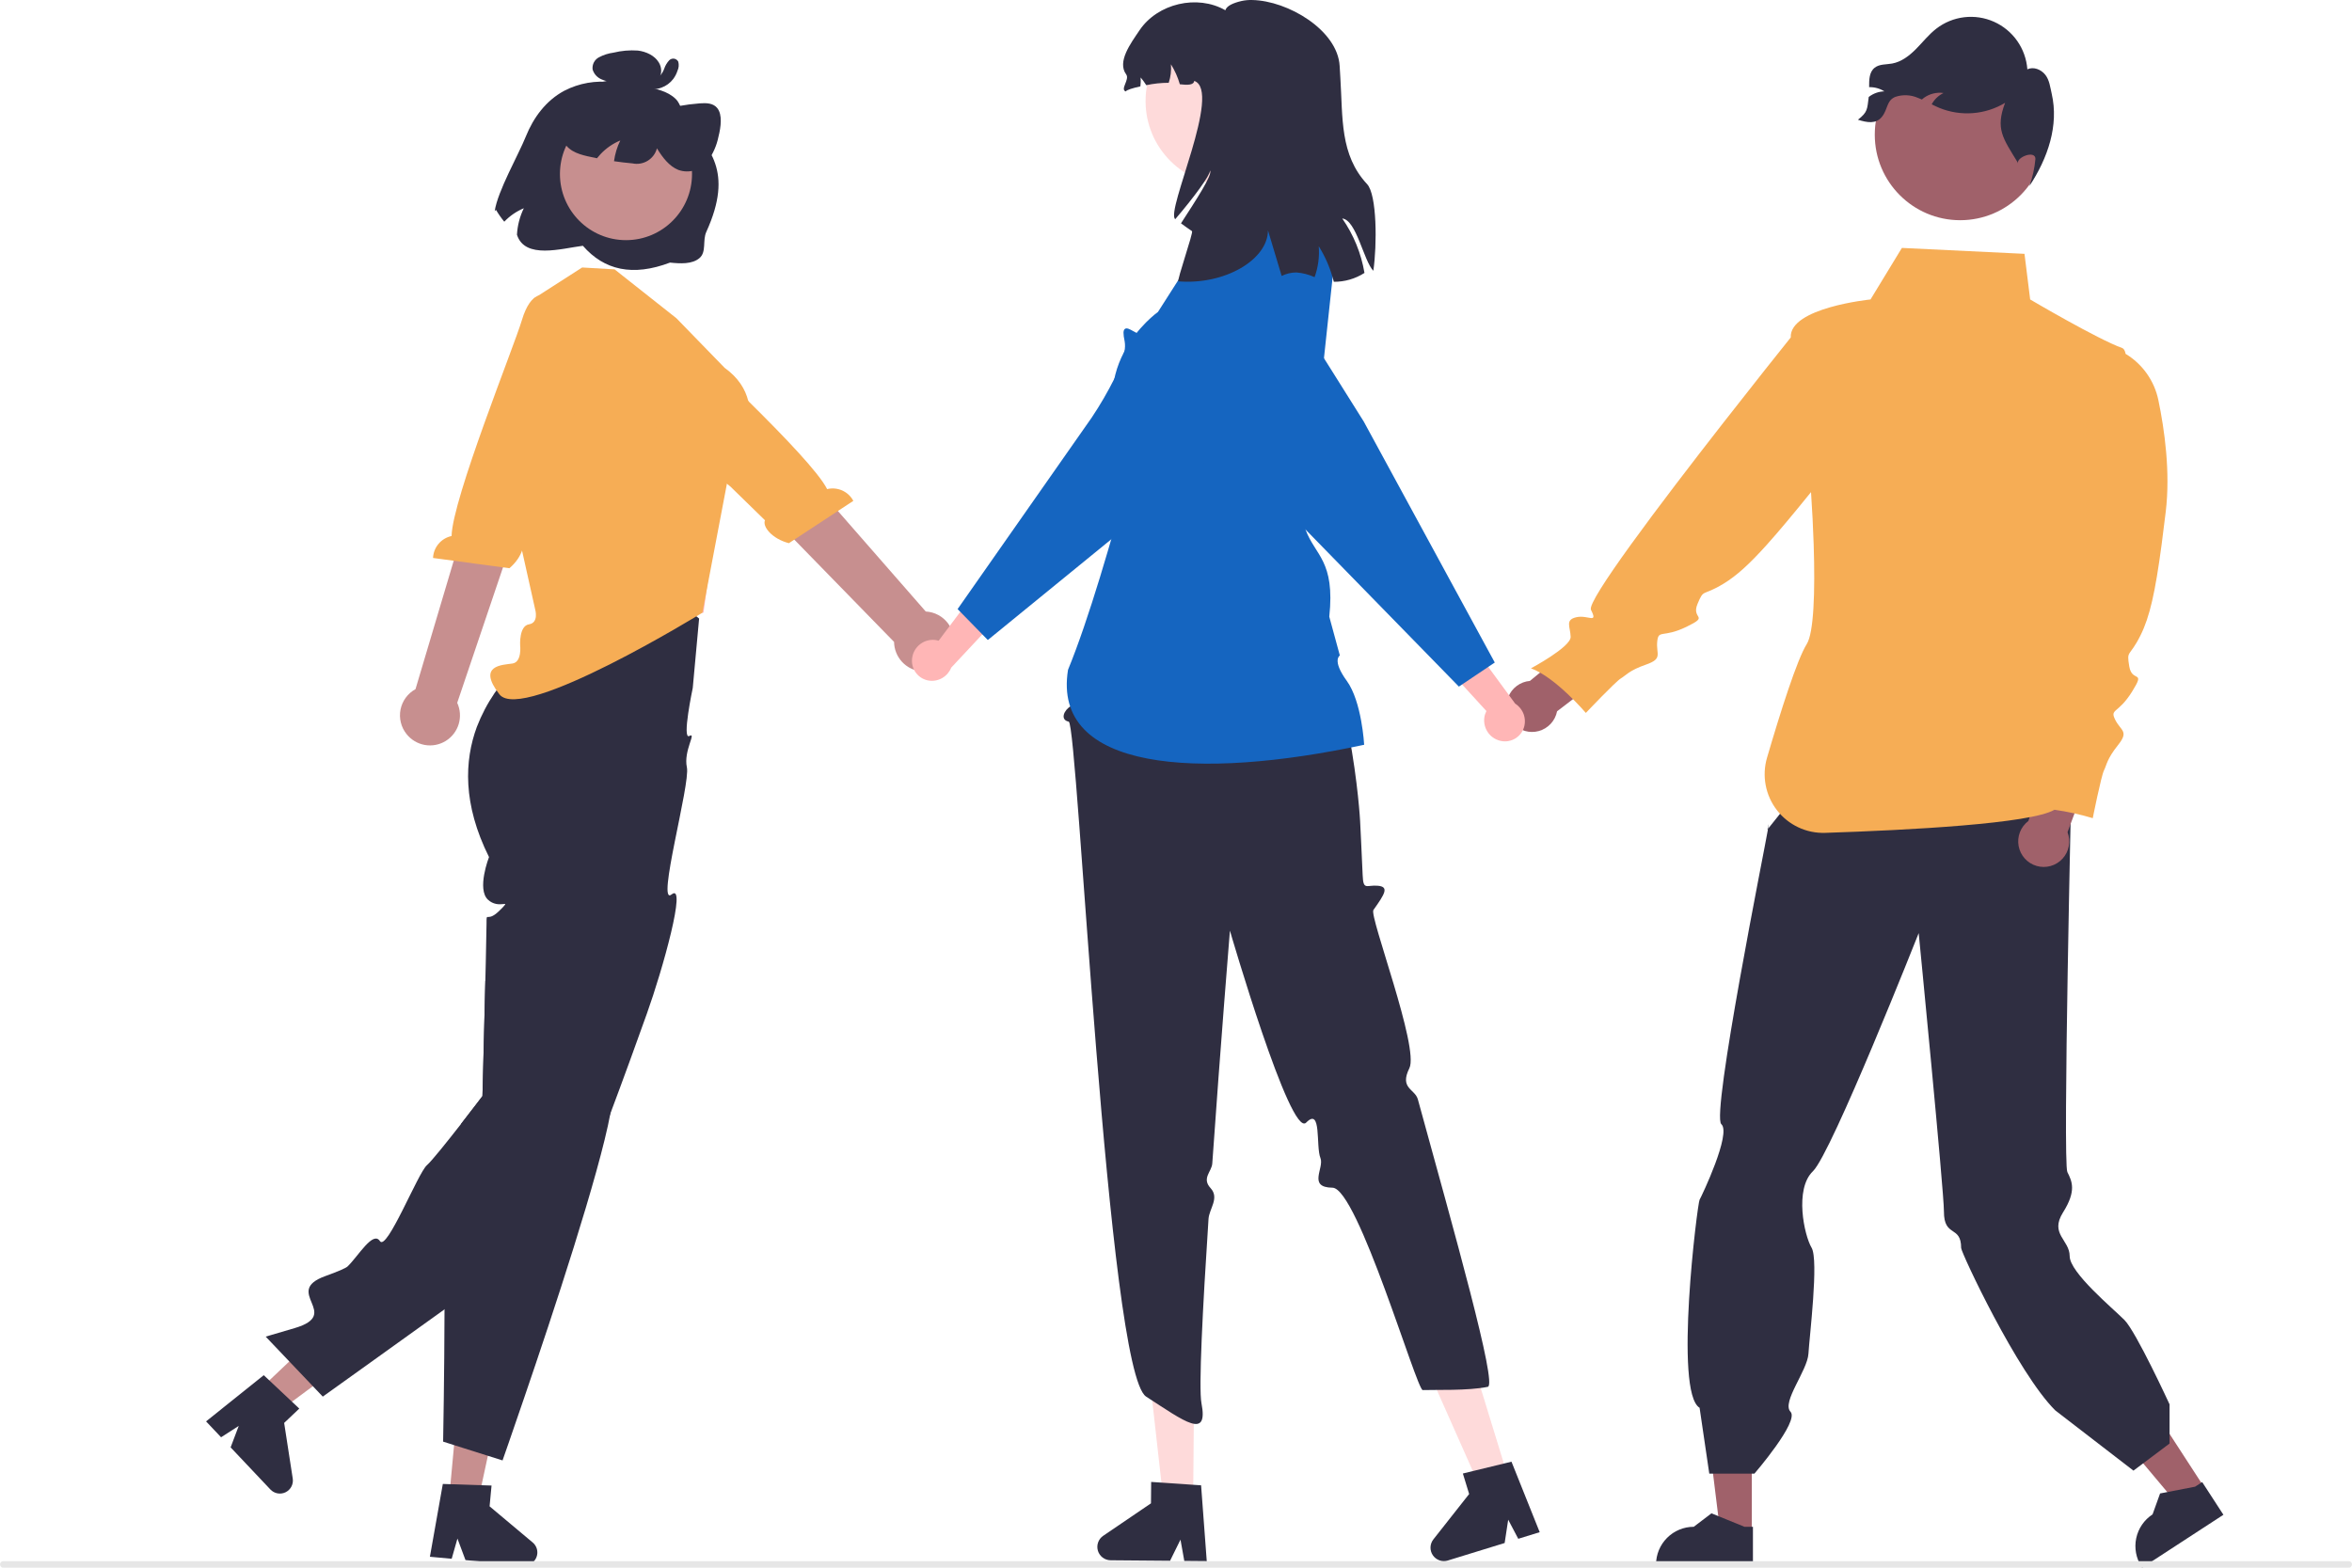 <svg width="300" height="200" viewBox="0 0 300 200" fill="none" xmlns="http://www.w3.org/2000/svg">
<g clip-path="url(#clip0_680_19407)">
<path d="M281.194 189.808L277.824 192.003L267.77 180.028L272.743 176.789L281.194 189.808Z" fill="#A0616A"/>
<path d="M283.598 193.249L273.236 199.998L273.151 199.867C272.455 198.796 272.213 197.491 272.478 196.241C272.742 194.991 273.492 193.897 274.561 193.2L275.521 190.529L279.986 189.667L280.89 189.078L283.598 193.249Z" fill="#2F2E41"/>
<path d="M223.447 195.557L219.428 195.556L217.516 180.027L223.448 180.028L223.447 195.557Z" fill="#A0616A"/>
<path d="M223.589 199.758L211.229 199.757V199.601C211.229 198.323 211.736 197.097 212.638 196.194C213.54 195.29 214.764 194.782 216.04 194.782L218.298 193.066L222.51 194.782H223.589L223.589 199.758Z" fill="#2F2E41"/>
<path d="M265.05 100.565L229.008 101.359L225.436 105.832C225.436 105.832 225.745 104.255 225.47 105.987C225.195 107.72 218.241 142.257 219.556 143.416C220.87 144.574 217.063 152.571 216.784 153.059C216.504 153.547 213.491 177.62 216.784 179.599L218.021 188.002H223.777C223.777 188.002 229.543 181.318 228.382 180.107C227.222 178.895 230.541 174.866 230.668 172.705C230.794 170.545 232.006 160.746 231.067 159.175C230.129 157.603 228.859 151.707 231.241 149.421C233.623 147.135 244.731 119.045 244.731 119.045C244.731 119.045 247.959 151.976 247.951 154.562C247.941 157.925 250.146 156.261 250.146 159.213C250.146 159.809 257.324 175.139 262.149 179.93L272.125 187.618L276.73 184.159V179.162C276.73 179.162 272.463 169.89 270.974 168.399C269.486 166.908 263.989 162.344 263.989 160.257C263.989 158.169 261.402 157.442 263.142 154.674C264.883 151.907 264.287 150.714 263.692 149.521C263.096 148.328 264.225 99.453 264.225 99.453L265.05 100.565Z" fill="#2F2E41"/>
<path d="M250.022 28.093C256.037 28.093 260.913 23.208 260.913 17.183C260.913 11.158 256.037 6.273 250.022 6.273C244.006 6.273 239.13 11.158 239.13 17.183C239.13 23.208 244.006 28.093 250.022 28.093Z" fill="#A0616A"/>
<path d="M258.722 104.736L261.788 95.492L267.304 96.51L263.716 106.168C263.934 106.734 263.99 107.349 263.878 107.945C263.766 108.542 263.491 109.095 263.082 109.542C262.674 109.99 262.148 110.315 261.566 110.48C260.983 110.645 260.366 110.644 259.784 110.477C259.201 110.311 258.677 109.984 258.27 109.535C257.863 109.086 257.588 108.533 257.478 107.936C257.368 107.34 257.426 106.724 257.646 106.159C257.866 105.594 258.238 105.101 258.722 104.736Z" fill="#A0616A"/>
<path d="M195.141 86.87L202.653 80.684L206.779 84.489L198.605 90.746C198.489 91.342 198.209 91.893 197.797 92.337C197.385 92.782 196.858 93.103 196.274 93.264C195.69 93.425 195.073 93.419 194.492 93.248C193.911 93.077 193.389 92.746 192.985 92.294C192.581 91.843 192.311 91.287 192.205 90.689C192.099 90.092 192.162 89.477 192.386 88.913C192.61 88.35 192.987 87.86 193.473 87.499C193.96 87.138 194.537 86.92 195.141 86.87Z" fill="#A0616A"/>
<path d="M236.981 15.276C238.155 15.641 239.287 15.856 240.051 14.891C240.815 13.927 240.615 12.823 241.751 12.358C242.701 12.039 243.735 12.087 244.652 12.493C244.817 12.554 244.978 12.623 245.135 12.693C245.224 12.616 245.312 12.543 245.408 12.474C246.13 11.959 247.021 11.742 247.898 11.866C247.257 12.177 246.729 12.681 246.39 13.308C246.705 13.465 247.023 13.623 247.346 13.757C248.7 14.312 250.165 14.544 251.624 14.433C253.084 14.322 254.497 13.873 255.753 13.119C254.494 16.44 255.473 17.624 257.318 20.657L257.391 20.834C257.207 20.038 259.621 19.119 259.621 20.273C259.515 21.454 259.257 22.617 258.853 23.732C261.221 20.161 262.618 15.983 261.701 11.974C261.505 11.132 261.417 10.229 260.883 9.545C260.35 8.864 259.368 8.465 258.592 8.849C258.496 7.545 258.049 6.292 257.299 5.223C256.549 4.153 255.523 3.308 254.331 2.775C253.14 2.243 251.826 2.044 250.53 2.2C249.235 2.356 248.006 2.86 246.973 3.66C246.014 4.402 245.258 5.374 244.402 6.239C243.547 7.104 242.534 7.892 241.336 8.107C240.577 8.242 239.721 8.161 239.115 8.641C238.412 9.199 238.405 10.179 238.409 11.121C239.096 11.101 239.773 11.287 240.354 11.655C239.643 11.673 238.955 11.915 238.389 12.347C238.379 12.354 238.368 12.361 238.359 12.37C238.152 13.954 238.236 14.288 236.981 15.276Z" fill="#2F2E41"/>
<path d="M275.3 51.035C275.046 49.819 274.545 48.667 273.826 47.654C273.108 46.64 272.188 45.786 271.125 45.145C271.045 44.737 270.904 44.477 270.688 44.4C267.592 43.298 258.95 38.205 258.95 38.205L258.226 32.382L242.588 31.629L238.586 38.205C238.586 38.205 228.221 39.249 228.413 43.05C225.903 46.186 214.728 60.2 208.03 69.468C204.829 73.898 202.649 77.244 202.929 77.799C203.872 79.665 202.548 78.406 201.066 78.743C199.585 79.08 200.303 79.957 200.337 81.25C200.37 82.543 195.275 85.263 195.275 85.263C198.384 86.376 202.278 90.951 202.278 90.951C202.278 90.951 206.049 86.972 206.733 86.556C207.418 86.14 207.8 85.533 209.966 84.78C212.132 84.027 211.223 83.453 211.38 81.857C211.537 80.261 212.064 81.441 215.106 79.969C218.147 78.496 215.678 79.058 216.52 77.046C217.362 75.034 217.092 76.135 219.831 74.472C221.477 73.472 223.112 72.003 225.386 69.468C226.896 67.786 228.687 65.635 230.953 62.837C230.968 62.818 230.983 62.798 230.998 62.779C231.15 65.047 231.268 67.317 231.337 69.468C231.535 75.582 231.346 80.737 230.458 82.156C229.211 84.149 227.1 90.817 225.385 96.672C225.053 97.807 224.994 99.005 225.214 100.168C225.433 101.33 225.925 102.424 226.649 103.359C227.372 104.294 228.307 105.044 229.376 105.547C230.445 106.051 231.617 106.293 232.798 106.254C243.442 105.903 259.017 105.089 262.052 103.305C263.704 103.541 265.335 103.9 266.933 104.379C266.933 104.379 268.007 98.999 268.365 98.282C268.723 97.564 268.723 96.847 270.156 95.054C271.588 93.26 270.514 93.26 269.797 91.826C269.081 90.391 270.156 91.108 271.946 88.239C273.736 85.37 271.946 87.163 271.588 85.011C271.23 82.859 271.588 83.935 273.02 81.065C274.207 78.688 274.902 75.568 275.717 69.468C275.885 68.207 276.059 66.82 276.243 65.284C276.851 60.206 276.082 54.784 275.3 51.035Z" fill="#F6AD55"/>
<path d="M33.059 177.331L35.612 180.034L47.468 171.236L43.699 167.246L33.059 177.331Z" fill="#C78F8F"/>
<path d="M37.243 178.828L34.352 176.108L33.642 175.441L26.284 181.335L28.198 183.361L30.451 181.914L29.416 184.651L34.491 190.024C34.734 190.282 35.053 190.455 35.402 190.518C35.75 190.582 36.11 190.532 36.428 190.376C36.746 190.22 37.005 189.966 37.169 189.652C37.334 189.338 37.393 188.979 37.339 188.629L36.244 181.531L38.174 179.702L37.243 178.828Z" fill="#2F2E41"/>
<path d="M89.172 78.912L88.362 87.764C88.362 87.764 86.949 94.433 87.928 93.893C88.906 93.352 87.152 95.785 87.614 97.895C88.076 100.005 83.668 115.738 85.664 114.109C87.661 112.479 84.51 123.738 82.518 129.293C81.908 131.01 81.281 132.749 80.65 134.474C80.525 134.823 80.401 135.168 80.272 135.518C79.454 137.763 78.637 139.975 77.852 142.062C77.74 142.353 77.632 142.644 77.524 142.931C77.52 142.94 77.52 142.948 77.516 142.948C74.934 149.754 72.722 155.11 71.838 155.996C71.377 156.457 64.067 161.746 56.699 167.043C48.966 172.602 41.171 178.174 41.171 178.174L33.89 170.523C33.89 170.523 34.064 170.473 34.392 170.374C34.998 170.199 36.119 169.87 37.588 169.434C43.715 167.625 35.932 164.81 41.495 162.798C43.063 162.232 44.109 161.792 44.346 161.559C45.728 160.208 47.584 156.985 48.46 158.336C49.335 159.688 53.308 149.646 54.453 148.653C55.068 148.116 57.073 145.609 58.791 143.405C60.269 141.509 61.539 139.834 61.539 139.834C61.539 139.834 61.564 138.936 61.601 137.505C61.655 135.389 61.734 132.1 61.817 128.807C61.813 128.803 61.813 128.803 61.817 128.803C61.846 127.564 61.875 126.324 61.905 125.148C61.925 124.237 61.946 123.36 61.967 122.549C62.021 120.121 62.058 118.283 62.058 117.826C62.058 116.325 62.058 117.493 63.241 116.587C63.418 116.448 63.586 116.298 63.743 116.138C63.996 115.91 64.23 115.661 64.441 115.393C64.528 115.206 63.984 115.46 63.278 115.319C62.896 115.242 62.543 115.06 62.257 114.795C60.771 113.456 62.374 109.34 62.374 109.34C58.995 102.57 59.24 97.019 60.821 92.741C62.004 89.671 63.88 86.917 66.304 84.695C67.227 83.815 68.232 83.025 69.306 82.338L69.409 81.777L70.551 75.585C71.158 75.251 71.789 74.964 72.439 74.725C74.467 73.996 76.643 73.779 78.774 74.093C80.892 74.4 82.943 75.065 84.838 76.059C86.388 76.839 87.842 77.796 89.172 78.912Z" fill="#2F2E41"/>
<path d="M57.291 191.122L60.99 191.467L64.107 177.02L58.647 176.512L57.291 191.122Z" fill="#C78F8F"/>
<path d="M67.944 196.784L62.448 192.173L62.697 189.52L61.419 189.479L57.459 189.35H57.455L56.483 189.316L54.835 198.605L57.612 198.863L58.347 196.285L59.373 199.029L60.842 199.167L66.724 199.715C66.774 199.72 66.828 199.724 66.877 199.724C67.111 199.724 67.342 199.675 67.556 199.579C67.769 199.482 67.959 199.342 68.114 199.167C68.355 198.903 68.502 198.567 68.534 198.21C68.558 197.943 68.517 197.673 68.414 197.424C68.311 197.176 68.15 196.956 67.944 196.784Z" fill="#2F2E41"/>
<path d="M77.852 142.063C76.445 149.734 70.489 167.722 66.886 178.25C65.246 183.06 64.1 186.316 64.1 186.316L62.233 185.725H62.228L59.069 184.727L57.92 184.362H57.915L56.521 183.917C56.521 183.917 56.683 175.326 56.699 167.044C56.712 163.572 56.695 160.15 56.629 157.439C56.554 154.483 56.425 152.366 56.214 151.946C55.338 150.225 56.803 150.042 58.351 149.61C59.904 149.173 58.692 148.516 58.09 147.119C57.683 146.188 58.484 144.944 59.053 144.238C59.21 144.039 59.377 143.848 59.555 143.668C59.555 143.668 59.281 143.572 58.791 143.406C60.269 141.51 61.539 139.834 61.539 139.834C61.539 139.834 61.564 138.936 61.601 137.506C61.655 135.39 61.734 132.101 61.817 128.808C61.813 128.803 61.813 128.803 61.817 128.803C61.846 127.564 61.875 126.325 61.905 125.148C64.279 126.974 66.587 128.762 68.679 130.417C68.681 130.419 68.683 130.421 68.685 130.424C68.686 130.427 68.687 130.43 68.687 130.433C73.714 134.412 77.487 137.606 78.018 138.62C78.259 139.078 78.176 140.3 77.852 142.063Z" fill="#2F2E41"/>
<path d="M299.585 200H0.415C0.305 200 0.199 199.956 0.122 199.878C0.044 199.8 0 199.694 0 199.584C0 199.473 0.044 199.368 0.122 199.29C0.199 199.212 0.305 199.168 0.415 199.168H299.585C299.695 199.168 299.801 199.212 299.878 199.29C299.956 199.368 300 199.473 300 199.584C300 199.694 299.956 199.8 299.878 199.878C299.801 199.956 299.695 200 299.585 200Z" fill="#E6E6E6"/>
<path d="M68.455 63.949L69.233 71.177L68.775 80.654L89.731 78.16L91.7 63.949L89.191 63.974L68.455 63.949Z" fill="#FFB6B6"/>
<path d="M86.28 40.603L78.394 34.366L74.254 34.125L68.111 38.067L66.606 45.754L63.049 54.41L68.267 77.77C68.267 77.77 68.756 79.446 67.474 79.648C66.191 79.849 66.345 82.32 66.345 82.32C66.345 82.32 66.606 84.461 65.361 84.65C64.115 84.838 60.795 84.838 63.701 88.581C66.606 92.323 89.588 78.169 89.588 78.169L92.926 60.625C92.926 60.625 99.4 51.916 92.428 46.928L86.28 40.603Z" fill="#F6AD55"/>
<path d="M51.851 93.643C51.503 93.209 51.255 92.703 51.124 92.163C50.992 91.622 50.981 91.059 51.09 90.513C51.2 89.967 51.427 89.452 51.757 89.004C52.086 88.556 52.51 88.185 52.998 87.919L62.918 54.57L69.121 57.699L58.318 89.663C58.71 90.514 58.778 91.479 58.507 92.376C58.236 93.273 57.647 94.04 56.849 94.53C56.052 95.021 55.103 95.202 54.182 95.038C53.261 94.875 52.431 94.378 51.851 93.643Z" fill="#C78F8F"/>
<path d="M69.535 37.758C69.535 37.758 67.762 36.814 66.549 40.899C65.578 44.169 57.699 63.648 57.599 68.384C56.95 68.522 56.366 68.872 55.938 69.379C55.51 69.886 55.262 70.521 55.234 71.184L64.976 72.492C66.678 71.054 67.125 69.111 66.466 68.535L68.581 62.748L77.405 44.337L70.829 38.418L69.535 37.758Z" fill="#F6AD55"/>
<path d="M121.588 82.679C121.714 82.137 121.72 81.574 121.605 81.029C121.49 80.484 121.257 79.972 120.923 79.527C120.588 79.082 120.161 78.716 119.67 78.455C119.179 78.194 118.638 78.043 118.083 78.015L95.326 51.98L90.498 57.75L114.039 81.892C114.052 82.829 114.408 83.728 115.04 84.42C115.671 85.112 116.534 85.547 117.464 85.644C118.395 85.741 119.329 85.493 120.089 84.947C120.849 84.4 121.382 83.593 121.588 82.679Z" fill="#C78F8F"/>
<path d="M81.518 39.954C81.518 39.954 82.709 38.335 85.566 41.493C87.853 44.021 103.367 58.171 105.502 62.398C106.146 62.241 106.824 62.303 107.429 62.575C108.034 62.847 108.531 63.312 108.843 63.898L100.624 69.297C98.468 68.738 97.227 67.18 97.572 66.374L93.166 62.073L77.261 49.295L80.636 41.109L81.518 39.954Z" fill="#F6AD55"/>
<path d="M191.1 94.432C190.444 94.205 189.901 93.73 189.589 93.108C189.276 92.486 189.218 91.767 189.427 91.103C189.472 90.969 189.527 90.838 189.593 90.713L183.308 83.836L185.67 79.414L193.263 89.767C193.759 90.081 194.138 90.552 194.34 91.105C194.542 91.657 194.555 92.262 194.378 92.823C194.274 93.141 194.108 93.436 193.891 93.69C193.673 93.945 193.408 94.154 193.11 94.305C192.811 94.457 192.486 94.548 192.153 94.574C191.82 94.599 191.484 94.559 191.167 94.455C191.144 94.448 191.122 94.44 191.1 94.432Z" fill="#FFB6B6"/>
<path d="M150.806 42.2C150.598 43.171 150.576 44.172 150.741 45.152C150.784 45.429 150.844 45.703 150.92 45.973C151.201 46.982 151.469 47.912 151.727 48.75C151.879 49.271 152.035 49.762 152.184 50.218C153.044 52.878 153.715 54.384 154.192 54.701C154.422 54.856 154.654 54.998 154.879 55.137C156.031 55.843 156.866 56.355 156.308 57.658C156.227 57.844 156.13 58.023 156.02 58.194C155.835 58.48 155.63 58.753 155.408 59.011C155.281 59.157 155.164 59.311 155.057 59.473C154.918 59.679 154.858 59.853 154.933 60.01C155.027 60.203 155.289 60.3 155.851 60.327C155.94 60.331 156.043 60.336 156.152 60.336C156.188 60.338 156.225 60.337 156.266 60.337C156.338 60.338 156.42 60.339 156.503 60.336C157.198 60.322 158.094 60.688 159.053 61.248C161.883 62.899 165.219 66.223 165.259 66.264L186.084 87.594L186.49 87.321L187.454 86.673L187.787 86.45L188.167 86.194L189.823 85.083L190.661 84.523L185.289 74.644L184.704 73.571L184.203 72.644L173.949 53.78L169.876 47.295L168.966 45.85L165.093 39.689C164.546 38.817 163.833 38.061 162.995 37.466C162.156 36.87 161.209 36.445 160.207 36.216C159.205 35.987 158.167 35.958 157.154 36.13C156.14 36.303 155.171 36.674 154.3 37.221C154.242 37.258 154.183 37.296 154.126 37.335C152.431 38.464 151.241 40.208 150.806 42.2Z" fill="#1565C0"/>
<path d="M152.188 191.254L148.373 191.221L146.684 176.137L152.315 176.185L152.188 191.254Z" fill="#FEDADA"/>
<path d="M153.2 189.491L152.204 189.424L148.14 189.146L146.832 189.059L146.808 191.79L140.714 195.932C140.413 196.136 140.185 196.432 140.064 196.776C139.943 197.119 139.934 197.493 140.04 197.842C140.146 198.19 140.36 198.496 140.651 198.714C140.943 198.932 141.296 199.051 141.66 199.054L149.244 199.117L150.572 196.422L151.058 199.133L153.922 199.158L153.2 189.491Z" fill="#2F2E41"/>
<path d="M192.357 188.463L188.71 189.586L182.554 175.716L187.937 174.059L192.357 188.463Z" fill="#FEDADA"/>
<path d="M192.791 186.477L191.82 186.714L187.864 187.674L186.59 187.986L187.391 190.601L182.829 196.389C182.604 196.675 182.476 197.026 182.463 197.39C182.451 197.754 182.555 198.113 182.76 198.413C182.965 198.714 183.261 198.941 183.604 199.062C183.948 199.182 184.32 199.19 184.668 199.084L191.92 196.851L192.372 193.878L193.655 196.314L196.39 195.47L192.791 186.477Z" fill="#2F2E41"/>
<path d="M144.514 64.414L137.233 85.609L136.993 87.305C135.158 89.049 137.463 89.624 136.599 90.084C135.734 90.545 135.153 91.834 136.318 92.065C137.482 92.295 141.237 174.963 146.189 178.173C151.141 181.382 154.155 183.704 153.246 179.004C152.879 177.111 153.397 166.958 154.147 155.509C154.232 154.211 155.574 152.838 154.41 151.576C153.246 150.314 154.553 149.484 154.627 148.437C155.671 133.487 156.877 118.726 156.877 118.726C156.877 118.726 164.595 145.278 166.6 143.222C168.604 141.167 167.811 146.228 168.423 147.74C168.935 149.004 166.751 151.486 169.961 151.524C173.17 151.562 180.707 177.37 181.472 177.341C182.987 177.283 187.245 177.447 189.774 176.925C191.022 176.668 185.479 157.128 180.851 140.255C180.482 138.91 178.473 138.878 179.765 136.281C181.057 133.683 174.628 116.874 175.18 116.096C176.644 114.033 177.202 113.136 175.758 113.001C174.314 112.866 173.887 113.659 173.809 111.657C173.731 109.656 173.482 104.72 173.482 104.72C173.482 104.72 172.436 85.199 165.111 74.414L164.486 68.006L144.514 64.414Z" fill="#2F2E41"/>
<path d="M162.703 23.949L153.048 25.326L152.465 32.33L147.701 39.795C147.701 39.795 137.11 47.261 144.496 59.054C141.686 69.213 138.891 78.956 136.227 85.452C134.151 98.341 152.744 99.576 174 95.015C174 95.015 173.707 89.503 171.778 86.854C169.849 84.204 170.899 83.626 170.899 83.626L169.551 78.676C170.314 71.52 167.739 70.878 166.528 67.573L170.203 33.272L162.703 23.949Z" fill="#1565C0"/>
<path d="M116.352 83.905C116.455 83.217 116.821 82.595 117.374 82.173C117.927 81.751 118.622 81.562 119.312 81.646C119.452 81.665 119.59 81.696 119.725 81.738L125.318 74.285L130.092 75.797L121.328 85.177C121.111 85.724 120.719 86.183 120.213 86.483C119.708 86.784 119.118 86.908 118.534 86.836C117.865 86.748 117.258 86.397 116.847 85.86C116.436 85.324 116.254 84.645 116.342 83.975C116.345 83.952 116.349 83.928 116.352 83.905Z" fill="#FFB6B6"/>
<path d="M166.03 37.502C165.893 37.331 165.744 37.165 165.586 37.003C164.49 35.871 163.078 35.097 161.535 34.782C159.992 34.468 158.391 34.627 156.94 35.24C156.799 35.298 156.658 35.364 156.521 35.431C151.56 37.871 148.883 39.497 148.559 40.258C148.447 40.516 148.352 40.77 148.256 41.015C148.165 41.256 148.078 41.485 147.986 41.693C147.605 42.583 147.164 43.136 146.044 42.886C145.672 42.795 145.314 42.657 144.977 42.474C144.823 42.4 144.682 42.321 144.549 42.246C144.068 41.98 143.719 41.788 143.483 41.963C143.254 42.133 143.246 42.566 143.454 43.568C143.522 43.986 143.511 44.414 143.42 44.828C143.146 46.036 142.716 47.203 142.142 48.3C141.281 50.019 140.314 51.683 139.244 53.281L129.369 67.385L128.701 68.337L127.971 69.38L122.143 77.705L122.487 78.058L123.932 79.534L124.251 79.862L124.542 80.162L125.293 80.931L125.999 81.65L141.743 68.802L143.499 67.368L146.646 64.798L153.092 59.539L165.292 48.229C166.062 47.521 166.681 46.664 167.113 45.71C167.544 44.756 167.779 43.725 167.803 42.678C167.803 42.608 167.807 42.541 167.807 42.47C167.812 40.657 167.183 38.9 166.03 37.502Z" fill="#1565C0"/>
<path d="M156.907 23.697C162.865 23.697 167.696 18.858 167.696 12.889C167.696 6.921 162.865 2.082 156.907 2.082C150.948 2.082 146.118 6.921 146.118 12.889C146.118 18.858 150.948 23.697 156.907 23.697Z" fill="#FEDADA"/>
<path d="M171.205 27.873C172.653 29.949 173.621 32.322 174.04 34.819C172.873 35.567 171.515 35.96 170.13 35.95C170.083 35.768 170.036 35.587 169.982 35.405C169.58 33.998 168.983 32.654 168.208 31.414C168.314 32.751 168.133 34.096 167.677 35.358C166.945 35.025 166.161 34.822 165.359 34.759C164.706 34.759 164.062 34.911 163.478 35.203C162.799 32.948 162.174 30.875 161.731 29.388C161.717 33.117 156.261 36.367 150.308 35.896C150.093 35.762 152.25 29.63 152.042 29.489C151.565 29.172 151.101 28.829 150.637 28.493C152.586 25.477 154.703 22.247 154.34 21.762C154.367 22.361 152.23 25.242 149.905 27.961C148.615 27.012 155.946 11.572 152.324 10.32C152.263 10.866 151.464 10.866 150.49 10.751C150.233 9.852 149.85 8.993 149.354 8.2C149.419 8.999 149.323 9.802 149.072 10.563C148.11 10.563 147.15 10.665 146.21 10.866C145.992 10.523 145.752 10.194 145.491 9.883C145.516 10.262 145.505 10.643 145.457 11.021C144.496 11.229 143.703 11.471 143.589 11.667C142.837 11.391 144.12 10.146 143.65 9.499C142.454 7.884 144.227 5.528 145.35 3.859C147.654 0.44 152.714 -0.744 156.295 1.308C156.456 0.75 157.283 0.38 158.344 0.131C158.794 0.031 159.255 -0.012 159.715 0.003C164.284 0.083 170.627 3.859 170.875 8.429C170.896 8.887 170.929 9.385 170.963 9.917C171.285 15.032 170.889 19.75 174.376 23.492C175.639 24.845 175.653 31.252 175.169 34.55C173.912 33.224 173.019 28.069 171.205 27.873Z" fill="#2F2E41"/>
<path d="M67.085 17.381C66.137 19.745 63.464 24.395 63.102 26.931L63.264 26.77C63.575 27.302 63.929 27.809 64.321 28.284C65.024 27.544 65.873 26.959 66.814 26.566C66.3 27.623 66.003 28.771 65.939 29.945C66.948 33.113 71.612 31.702 74.346 31.356C77.075 34.483 80.706 35.299 85.46 33.501C86.79 33.638 88.279 33.721 89.211 32.934C90.143 32.147 89.588 30.69 90.089 29.587C93.66 21.734 90.365 18.901 87.564 15.34C86.948 14.556 86.951 13.387 86.201 12.639C85.161 11.603 83.566 11.284 82.096 11.029C82.477 11.049 82.858 10.97 83.201 10.8C83.544 10.63 83.837 10.375 84.053 10.059C84.242 9.74 84.34 9.375 84.335 9.004C84.33 8.633 84.223 8.271 84.026 7.957C83.5 7.084 82.408 6.576 81.353 6.449C80.315 6.378 79.272 6.468 78.26 6.715C77.605 6.802 76.971 7.005 76.387 7.315C76.112 7.462 75.888 7.69 75.745 7.968C75.603 8.246 75.548 8.561 75.589 8.871C75.677 9.158 75.828 9.42 76.031 9.64C76.235 9.859 76.485 10.03 76.763 10.139C77.188 10.319 77.634 10.441 78.091 10.503C75.993 10.23 73.863 10.604 71.983 11.574C69.626 12.833 68.036 15.018 67.085 17.381Z" fill="#2F2E41"/>
<path d="M79.844 30.637C84.497 30.637 88.268 26.859 88.268 22.199C88.268 17.539 84.497 13.762 79.844 13.762C75.192 13.762 71.421 17.539 71.421 22.199C71.421 26.859 75.192 30.637 79.844 30.637Z" fill="#C78F8F"/>
<path d="M71.739 17.676C72.228 19.154 73.623 19.631 74.913 19.928C75.32 20.023 75.729 20.111 76.142 20.19C76.295 19.999 76.457 19.812 76.626 19.635C77.329 18.896 78.178 18.311 79.119 17.918C78.712 18.753 78.442 19.647 78.318 20.567C79.098 20.681 79.882 20.773 80.671 20.845C81.338 20.987 82.034 20.867 82.615 20.51C83.197 20.153 83.619 19.585 83.794 18.925C84.512 20.101 85.361 21.208 86.522 21.675C87.186 21.914 87.908 21.934 88.584 21.732C89.26 21.529 89.853 21.115 90.276 20.55C90.946 19.629 91.41 18.575 91.637 17.458C91.967 16.149 92.15 14.641 91.503 13.81C90.985 13.137 90.091 13.126 89.266 13.185C87.446 13.325 85.645 13.652 83.892 14.161L83.744 14.495C84.045 12.682 83.391 10.938 82.182 10.317C81.366 9.902 80.385 9.972 79.432 10.056C78.207 10.111 76.997 10.345 75.84 10.752C74.513 11.263 73.376 12.173 72.585 13.356C71.738 14.643 71.318 16.399 71.739 17.676Z" fill="#2F2E41"/>
<path d="M83.747 9.788C83.664 9.763 83.88 9.795 83.805 9.797C83.842 9.794 83.879 9.789 83.915 9.781C83.921 9.78 84.005 9.753 83.95 9.773C84.075 9.735 84.186 9.662 84.271 9.563C84.469 9.318 84.624 9.041 84.73 8.744C84.864 8.352 85.079 7.993 85.361 7.69C85.442 7.609 85.539 7.548 85.647 7.513C85.755 7.477 85.87 7.468 85.982 7.485C86.094 7.502 86.201 7.545 86.293 7.612C86.386 7.678 86.461 7.765 86.514 7.866C86.62 8.255 86.584 8.67 86.411 9.034C86.29 9.405 86.111 9.754 85.879 10.068C85.491 10.581 84.962 10.969 84.357 11.186C83.657 11.441 82.893 11.463 82.18 11.249C82.085 11.209 82.004 11.144 81.947 11.059C81.889 10.975 81.857 10.876 81.855 10.773C81.853 10.671 81.88 10.57 81.934 10.484C81.988 10.397 82.066 10.328 82.159 10.284L83.349 9.796C83.411 9.768 83.479 9.753 83.547 9.751C83.616 9.75 83.684 9.761 83.748 9.786C83.812 9.811 83.87 9.848 83.92 9.895C83.969 9.943 84.009 9.999 84.037 10.062C84.065 10.125 84.08 10.192 84.081 10.261C84.083 10.329 84.071 10.398 84.046 10.462C84.022 10.526 83.985 10.584 83.937 10.634C83.89 10.684 83.833 10.723 83.771 10.751L83.768 10.752L82.578 11.24L82.557 10.275C82.706 10.318 82.859 10.345 83.013 10.354C83.177 10.37 83.344 10.363 83.506 10.333C83.662 10.312 83.815 10.275 83.963 10.221C84.058 10.187 84.15 10.147 84.241 10.103C84.274 10.087 84.306 10.07 84.339 10.053C84.336 10.055 84.475 9.974 84.414 10.012C84.568 9.913 84.713 9.8 84.846 9.675C84.892 9.631 84.936 9.582 84.975 9.531C85.043 9.447 85.106 9.36 85.163 9.269C85.28 9.077 85.373 8.871 85.44 8.656C85.47 8.565 85.495 8.473 85.516 8.38C85.522 8.329 85.531 8.278 85.544 8.229C85.588 8.11 85.535 8.298 85.586 8.349L85.805 8.511C85.847 8.524 85.89 8.527 85.933 8.52C85.975 8.513 86.015 8.497 86.051 8.472C86.077 8.435 86.071 8.441 86.034 8.49C85.99 8.548 85.95 8.608 85.915 8.67C85.836 8.817 85.765 8.968 85.701 9.123C85.57 9.451 85.405 9.764 85.208 10.057C85.014 10.353 84.733 10.581 84.403 10.707C84.073 10.833 83.711 10.852 83.37 10.761C83.242 10.71 83.139 10.61 83.083 10.484C83.028 10.357 83.024 10.214 83.073 10.085C83.125 9.958 83.225 9.856 83.35 9.8C83.476 9.745 83.618 9.74 83.747 9.788Z" fill="#2F2E41"/>
</g>
<defs>
<clipPath id="clip0_680_19407">
<rect width="300" height="200" fill="white"/>
</clipPath>
</defs>
</svg>
